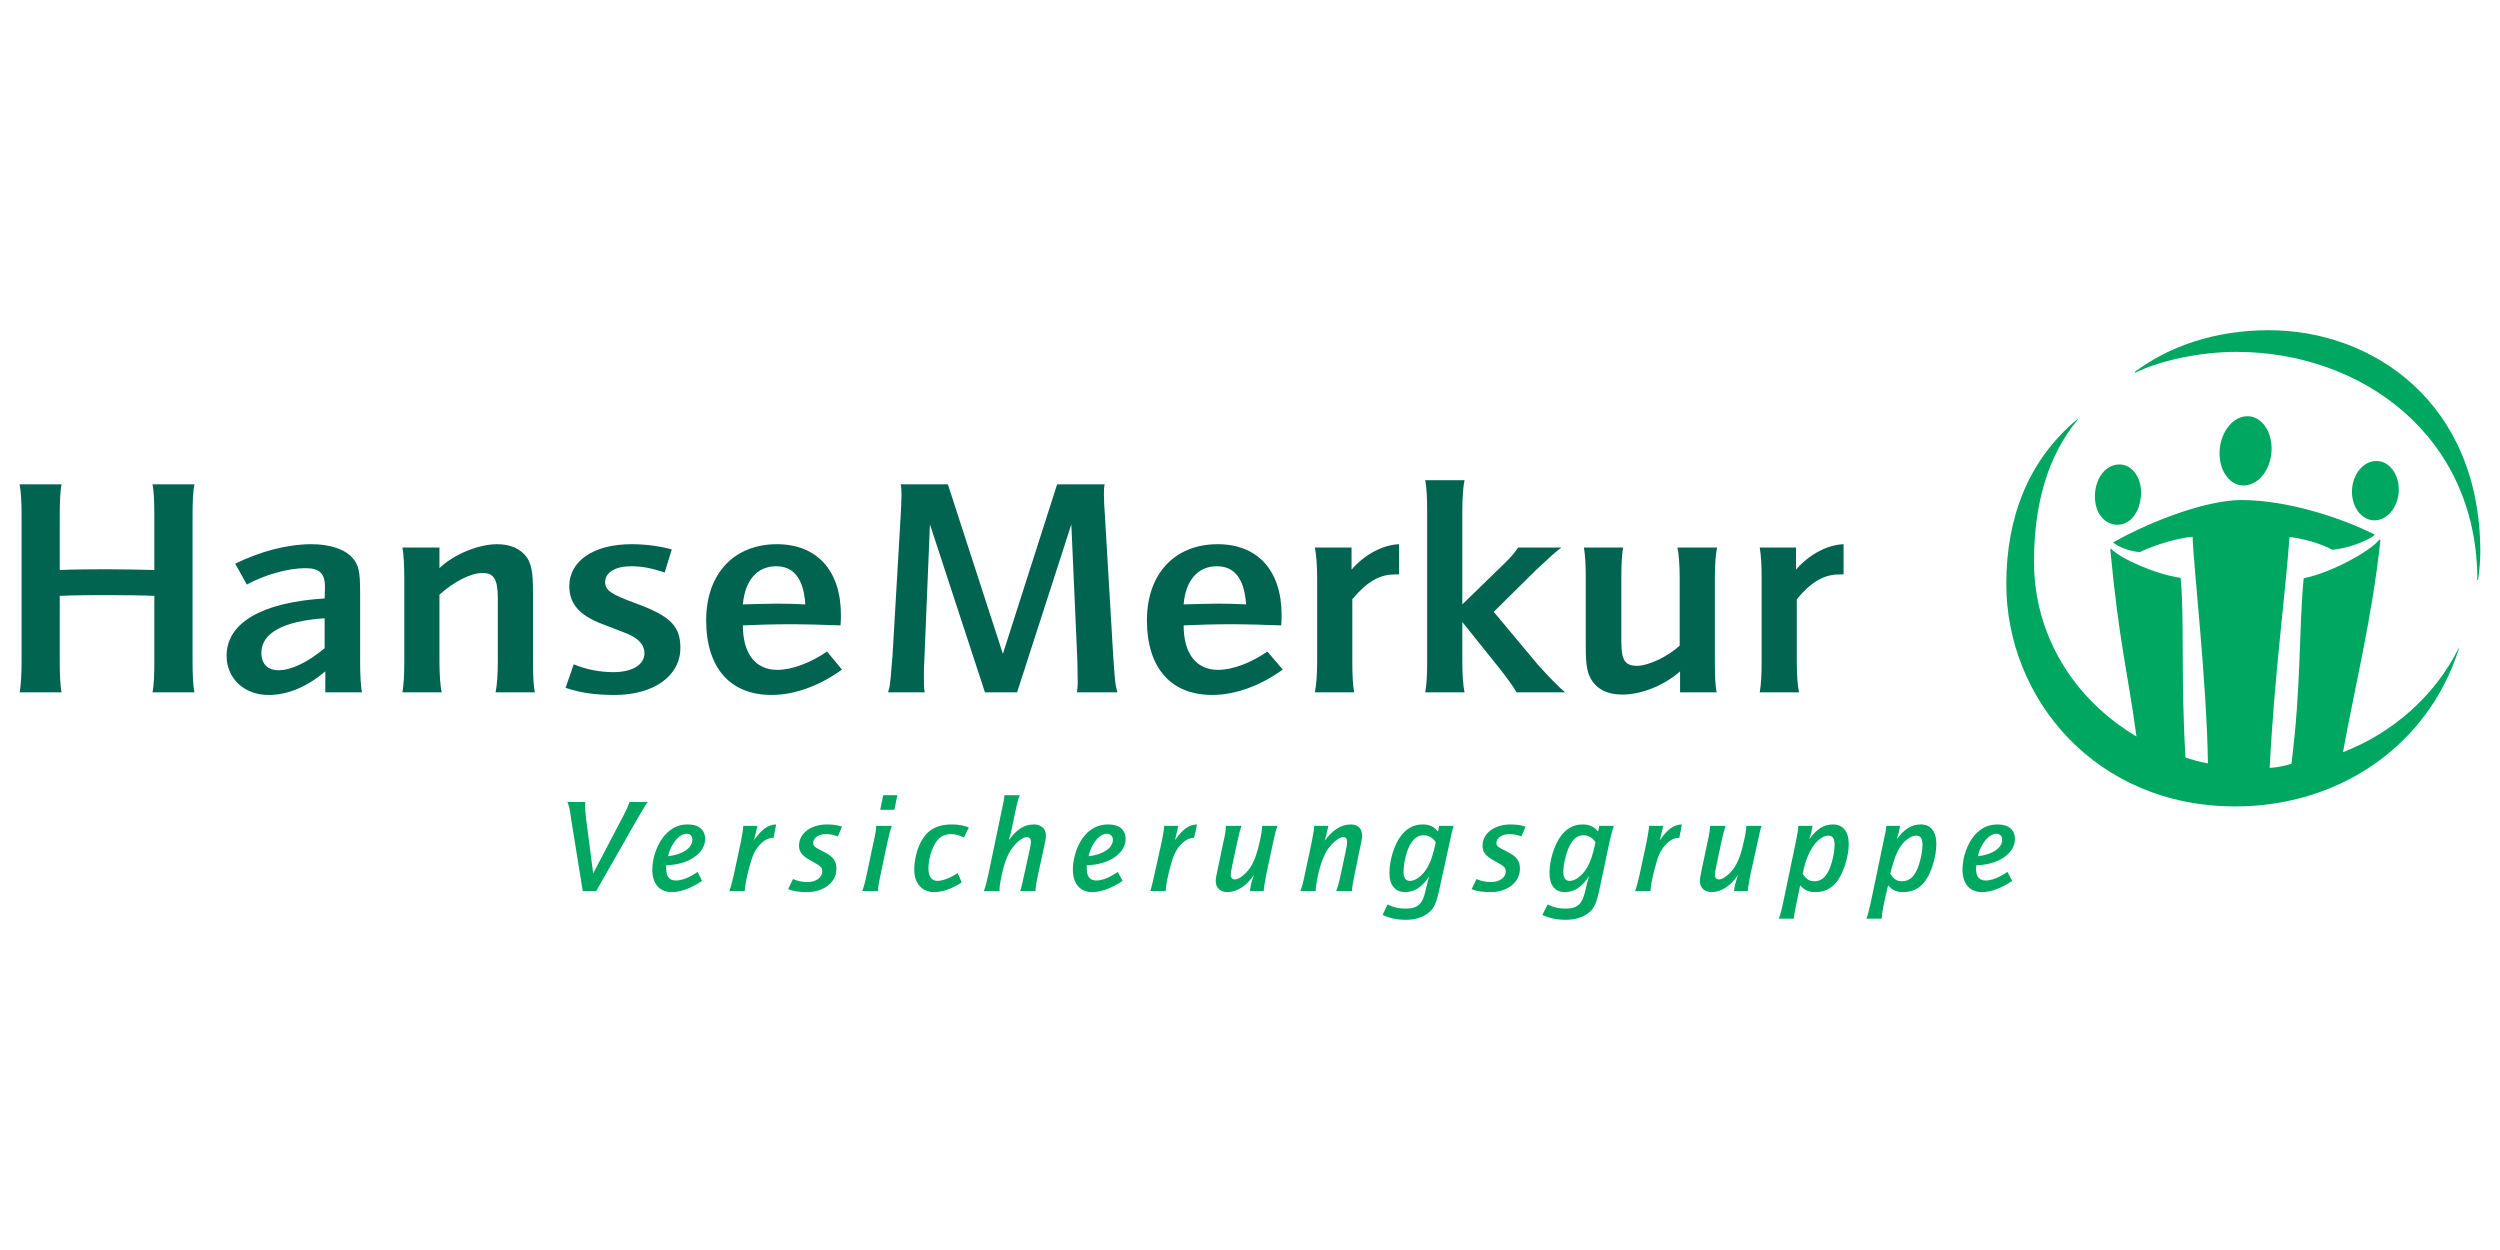 <?xml version="1.0" encoding="UTF-8"?>
<svg xmlns="http://www.w3.org/2000/svg" xmlns:xlink="http://www.w3.org/1999/xlink" width="128px" height="64px" viewBox="0 0 128 32" version="1.1">
<g id="surface1">
<path style=" stroke:none;fill-rule:nonzero;fill:rgb(0%,65.49%,37.647%);fill-opacity:1;" d="M 116.168 0.906 C 113.395 0.906 111.031 1.738 109.293 3.051 L 109.312 3.09 C 110.574 2.465 112.621 2.016 114.504 2.016 C 120.879 2.016 126.84 6.281 126.84 13.703 C 126.84 13.703 126.875 13.699 126.879 13.703 C 126.941 13.254 126.992 12.711 126.992 12.266 C 126.992 4.621 121.492 0.906 116.168 0.906 Z M 115 5.312 C 114.266 5.359 113.656 6.195 113.641 7.168 C 113.625 8.137 114.195 8.902 114.926 8.855 C 115.691 8.805 116.281 8.004 116.305 7.016 C 116.324 6.027 115.742 5.262 115 5.312 Z M 106.383 5.445 C 103.789 7.594 102.723 10.582 102.723 13.895 C 102.723 19.746 107.273 25.289 114.445 25.289 C 119.711 25.289 124.301 22.238 125.898 17.207 L 125.883 17.188 C 124.672 19.621 122.516 21.523 119.961 22.512 C 120.59 19.047 121.441 15.688 121.879 11.652 L 121.84 11.613 C 121.367 12.223 119.352 13.328 117.949 13.605 C 117.691 16.297 117.828 19.16 117.32 23.105 C 117.066 23.195 116.551 23.301 116.207 23.316 C 116.445 18.645 117.008 14.438 117.223 11.5 C 117.84 11.543 118.914 11.855 119.406 12.148 C 120.152 12.09 121.168 11.727 121.57 11.402 L 121.57 11.363 C 119.91 10.523 117.129 9.602 114.75 9.602 C 113.129 9.602 110.426 10.523 108.199 11.766 L 108.199 11.785 C 108.465 12.004 109.074 12.242 109.562 12.266 C 110.375 11.875 111.539 11.543 112.262 11.48 C 112.309 13.047 112.98 18.824 113.047 23.086 C 112.727 23.035 112.156 22.879 111.898 22.781 C 111.652 18.816 111.848 15.625 111.648 13.586 C 110.375 13.406 108.598 12.621 108.086 12.094 L 108.047 12.129 C 108.492 16.887 108.949 18.453 109.387 21.707 C 106.109 19.754 104.141 16.453 104.141 12.762 C 104.141 9.781 104.859 7.305 106.398 5.465 Z M 121.551 7.609 C 120.891 7.691 120.387 8.426 120.422 9.258 C 120.457 10.086 121.012 10.703 121.668 10.637 C 122.332 10.57 122.848 9.832 122.816 8.988 C 122.785 8.145 122.219 7.527 121.551 7.609 Z M 108.547 7.781 C 107.852 7.762 107.305 8.414 107.262 9.316 C 107.223 10.176 107.676 10.824 108.355 10.867 C 108.973 10.902 109.535 10.359 109.617 9.391 C 109.691 8.523 109.207 7.801 108.547 7.781 Z M 108.547 7.781 "/>
<path style=" stroke:none;fill-rule:nonzero;fill:rgb(0%,65.49%,37.647%);fill-opacity:1;" d="M 45.219 24.715 L 45.066 25.461 L 45.793 25.461 L 45.945 24.715 Z M 51.426 24.715 C 51.426 24.816 51.406 24.906 51.387 25.023 C 51.359 25.16 51.301 25.449 51.27 25.578 L 50.602 28.777 C 50.57 28.926 50.5 29.203 50.469 29.332 C 50.438 29.449 50.41 29.512 50.371 29.621 L 51.176 29.621 C 51.168 29.477 51.184 29.301 51.27 28.891 C 51.414 28.172 51.602 27.719 51.828 27.418 C 52.059 27.094 52.383 26.859 52.574 26.859 C 52.703 26.859 52.785 26.953 52.785 27.109 C 52.785 27.199 52.766 27.289 52.707 27.57 L 52.441 28.777 C 52.34 29.258 52.297 29.441 52.23 29.621 L 53.016 29.621 C 53.027 29.406 53.047 29.246 53.148 28.777 L 53.438 27.453 C 53.531 27.012 53.551 26.93 53.551 26.785 C 53.551 26.43 53.309 26.211 52.938 26.211 C 52.457 26.211 52.066 26.445 51.656 27.016 C 51.711 26.828 51.781 26.531 51.809 26.402 L 51.98 25.578 C 52.082 25.082 52.133 24.926 52.211 24.715 Z M 29.051 25.059 C 29.133 25.277 29.148 25.301 29.242 25.922 L 29.262 26.055 L 29.836 29.621 L 30.527 29.621 L 32.613 25.961 C 32.668 25.863 32.836 25.574 32.941 25.406 C 33.035 25.242 33.074 25.176 33.168 25.059 L 32.23 25.059 C 32.176 25.238 32.082 25.441 31.926 25.75 L 30.371 28.719 L 30.008 25.922 C 29.969 25.586 29.953 25.379 29.953 25.215 C 29.953 25.188 29.965 25.137 29.969 25.059 Z M 35.219 26.211 C 34.754 26.211 34.395 26.375 34.051 26.746 C 33.668 27.176 33.398 27.891 33.398 28.527 C 33.398 29.254 33.773 29.676 34.395 29.676 C 34.848 29.676 35.398 29.473 35.945 29.102 L 35.719 28.641 C 35.301 28.93 34.906 29.082 34.605 29.082 C 34.27 29.082 34.109 28.879 34.109 28.469 C 34.109 28.438 34.109 28.375 34.109 28.297 C 35.23 28.285 36.102 27.695 36.102 26.957 C 36.102 26.484 35.773 26.211 35.219 26.211 Z M 39.738 26.211 C 39.316 26.23 39.012 26.445 38.609 27.016 L 38.781 26.285 L 38.055 26.285 C 38.047 26.465 38.016 26.676 37.922 27.148 L 37.574 28.777 C 37.52 29.031 37.41 29.449 37.344 29.621 L 38.129 29.621 C 38.156 29.152 38.395 28.184 38.57 27.762 C 38.785 27.262 39.207 26.898 39.547 26.898 L 39.605 26.898 Z M 42.344 26.211 C 41.516 26.211 40.91 26.664 40.91 27.301 C 40.91 27.625 41.078 27.828 41.52 28.066 C 42.043 28.355 42.098 28.41 42.098 28.625 C 42.098 28.926 41.777 29.16 41.367 29.16 C 41.094 29.16 40.855 29.117 40.602 29.008 L 40.352 29.523 C 40.594 29.633 40.926 29.676 41.328 29.676 C 42.18 29.676 42.824 29.172 42.824 28.488 C 42.824 28.078 42.676 27.855 42.133 27.59 C 41.73 27.391 41.629 27.312 41.637 27.148 C 41.648 26.902 41.906 26.707 42.27 26.707 C 42.516 26.707 42.684 26.742 42.902 26.824 L 43.109 26.324 C 42.871 26.242 42.625 26.211 42.344 26.211 Z M 48.742 26.211 C 48.176 26.211 47.742 26.359 47.422 26.707 C 47.051 27.113 46.809 27.852 46.809 28.527 C 46.809 29.227 47.207 29.676 47.824 29.676 C 48.242 29.676 48.707 29.52 49.242 29.18 L 49.031 28.699 C 48.688 28.941 48.262 29.102 47.996 29.102 C 47.703 29.102 47.535 28.875 47.535 28.469 C 47.535 27.969 47.719 27.387 47.957 27.07 C 48.141 26.824 48.379 26.707 48.684 26.707 C 48.91 26.707 49.137 26.77 49.355 26.879 L 49.605 26.363 C 49.352 26.262 49.051 26.211 48.742 26.211 Z M 56.75 26.211 C 56.285 26.211 55.902 26.375 55.562 26.746 C 55.18 27.176 54.93 27.891 54.93 28.527 C 54.93 29.254 55.305 29.676 55.926 29.676 C 56.379 29.676 56.93 29.473 57.477 29.102 L 57.23 28.641 C 56.812 28.93 56.438 29.082 56.137 29.082 C 55.801 29.082 55.641 28.879 55.641 28.469 C 55.641 28.438 55.641 28.375 55.641 28.297 C 56.762 28.285 57.633 27.695 57.633 26.957 C 57.633 26.484 57.305 26.211 56.75 26.211 Z M 61.289 26.211 C 60.863 26.23 60.562 26.445 60.16 27.016 L 60.332 26.285 L 59.605 26.285 C 59.598 26.465 59.566 26.676 59.469 27.148 L 59.105 28.777 C 59.051 29.031 58.957 29.449 58.895 29.621 L 59.68 29.621 C 59.707 29.152 59.941 28.184 60.121 27.762 C 60.332 27.262 60.754 26.898 61.098 26.898 L 61.137 26.898 Z M 69.164 26.211 C 68.668 26.211 68.219 26.5 67.82 27.051 C 67.863 26.938 67.887 26.809 67.938 26.613 L 68.012 26.285 L 67.285 26.285 C 67.285 26.445 67.246 26.684 67.152 27.148 L 66.805 28.777 C 66.719 29.223 66.645 29.449 66.578 29.621 L 67.363 29.621 C 67.363 29.469 67.395 29.258 67.457 28.93 C 67.594 28.258 67.789 27.75 68.012 27.438 C 68.238 27.121 68.586 26.859 68.777 26.859 C 68.902 26.859 68.973 26.938 68.973 27.109 C 68.973 27.199 68.941 27.375 68.895 27.609 L 68.645 28.777 C 68.551 29.227 68.484 29.434 68.414 29.621 L 69.219 29.621 C 69.227 29.422 69.258 29.25 69.355 28.777 L 69.641 27.379 C 69.711 27.078 69.738 26.922 69.738 26.785 C 69.738 26.414 69.531 26.211 69.164 26.211 Z M 72.84 26.211 C 72.41 26.211 72.043 26.395 71.75 26.766 C 71.398 27.211 71.137 28.023 71.137 28.699 C 71.137 29.324 71.441 29.676 71.941 29.676 C 72.418 29.676 72.824 29.414 73.184 28.852 C 73.102 29.125 73.066 29.258 73.031 29.41 L 72.992 29.582 C 72.844 30.285 72.586 30.52 71.977 30.52 C 71.648 30.52 71.383 30.473 71.039 30.309 L 70.789 30.844 C 71.125 31.008 71.527 31.094 71.977 31.094 C 72.414 31.094 72.781 30.992 73.07 30.789 C 73.406 30.555 73.527 30.305 73.684 29.582 L 74.219 27.148 C 74.297 26.789 74.363 26.445 74.43 26.285 L 73.684 26.285 L 73.625 26.574 C 73.406 26.309 73.184 26.211 72.84 26.211 Z M 77.34 26.211 C 76.516 26.211 75.906 26.664 75.906 27.301 C 75.906 27.625 76.055 27.828 76.5 28.066 C 77.02 28.355 77.094 28.41 77.094 28.625 C 77.094 28.926 76.773 29.16 76.363 29.16 C 76.09 29.16 75.852 29.117 75.598 29.008 L 75.348 29.523 C 75.59 29.633 75.922 29.676 76.328 29.676 C 77.176 29.676 77.82 29.172 77.82 28.488 C 77.82 28.078 77.672 27.855 77.133 27.59 C 76.727 27.391 76.605 27.312 76.613 27.148 C 76.629 26.902 76.902 26.707 77.266 26.707 C 77.512 26.707 77.68 26.742 77.898 26.824 L 78.109 26.324 C 77.867 26.242 77.621 26.211 77.34 26.211 Z M 81.02 26.211 C 80.59 26.211 80.242 26.395 79.945 26.766 C 79.598 27.211 79.332 28.023 79.332 28.699 C 79.332 29.324 79.621 29.676 80.121 29.676 C 80.598 29.676 81 29.414 81.363 28.852 C 81.281 29.125 81.246 29.258 81.211 29.41 L 81.172 29.582 C 81.023 30.285 80.766 30.52 80.156 30.52 C 79.828 30.52 79.582 30.473 79.238 30.309 L 78.969 30.844 C 79.305 31.008 79.707 31.094 80.156 31.094 C 80.594 31.094 80.98 30.992 81.27 30.789 C 81.605 30.555 81.723 30.305 81.883 29.582 L 82.398 27.148 C 82.477 26.785 82.566 26.434 82.629 26.285 L 81.883 26.285 L 81.824 26.574 C 81.605 26.309 81.363 26.211 81.02 26.211 Z M 86.113 26.211 C 85.691 26.23 85.387 26.445 84.984 27.016 L 85.156 26.285 L 84.43 26.285 C 84.422 26.465 84.391 26.676 84.297 27.148 L 83.949 28.777 C 83.895 29.031 83.785 29.449 83.719 29.621 L 84.504 29.621 C 84.531 29.152 84.77 28.184 84.945 27.762 C 85.16 27.262 85.582 26.898 85.922 26.898 L 85.98 26.898 Z M 93.852 26.211 C 93.383 26.211 93.016 26.434 92.629 26.977 C 92.668 26.852 92.715 26.715 92.742 26.594 L 92.801 26.285 L 92.07 26.285 C 92.07 26.473 92.035 26.688 91.938 27.148 L 91.305 30.176 C 91.203 30.66 91.145 30.867 91.074 31.035 L 91.844 31.035 C 91.855 30.852 91.902 30.617 91.996 30.176 L 92.168 29.332 C 92.379 29.578 92.613 29.676 92.934 29.676 C 93.391 29.676 93.758 29.512 94.047 29.141 C 94.387 28.695 94.656 27.863 94.656 27.207 C 94.656 26.57 94.348 26.211 93.852 26.211 Z M 98.355 26.211 C 97.883 26.211 97.5 26.434 97.109 26.977 C 97.152 26.852 97.195 26.715 97.227 26.594 L 97.281 26.285 L 96.574 26.285 C 96.574 26.473 96.52 26.688 96.422 27.148 L 95.789 30.176 C 95.684 30.66 95.625 30.867 95.559 31.035 L 96.344 31.035 C 96.355 30.852 96.383 30.617 96.477 30.176 L 96.668 29.332 C 96.883 29.578 97.113 29.676 97.434 29.676 C 97.895 29.676 98.258 29.512 98.547 29.141 C 98.887 28.695 99.141 27.863 99.141 27.207 C 99.141 26.57 98.848 26.211 98.355 26.211 Z M 102.281 26.211 C 101.816 26.211 101.457 26.375 101.113 26.746 C 100.73 27.176 100.48 27.891 100.48 28.527 C 100.48 29.254 100.855 29.676 101.477 29.676 C 101.93 29.676 102.48 29.473 103.027 29.102 L 102.781 28.641 C 102.363 28.93 101.969 29.082 101.668 29.082 C 101.332 29.082 101.172 28.879 101.172 28.469 C 101.172 28.438 101.191 28.375 101.191 28.297 C 102.312 28.285 103.164 27.695 103.164 26.957 C 103.164 26.484 102.836 26.211 102.281 26.211 Z M 44.855 26.285 C 44.855 26.383 44.863 26.438 44.836 26.574 C 44.809 26.75 44.758 26.973 44.719 27.148 L 44.375 28.777 C 44.281 29.219 44.215 29.449 44.145 29.621 L 44.949 29.621 C 44.957 29.457 44.988 29.23 45.086 28.777 L 45.43 27.148 C 45.492 26.844 45.598 26.449 45.66 26.285 Z M 62.766 26.285 C 62.758 26.395 62.758 26.465 62.746 26.574 C 62.73 26.699 62.664 27 62.629 27.148 L 62.344 28.508 C 62.277 28.816 62.246 28.984 62.246 29.121 C 62.246 29.457 62.492 29.676 62.84 29.676 C 63.332 29.676 63.832 29.355 64.199 28.797 C 64.148 28.961 64.066 29.199 64.047 29.293 L 63.992 29.621 L 64.699 29.621 C 64.707 29.441 64.832 28.777 64.832 28.777 L 65.18 27.148 C 65.273 26.711 65.332 26.465 65.406 26.285 L 64.621 26.285 C 64.617 26.504 64.582 26.703 64.508 27.051 C 64.363 27.715 64.195 28.156 63.992 28.449 C 63.75 28.781 63.43 29.027 63.223 29.027 C 63.102 29.027 63.012 28.945 63.012 28.797 C 63.012 28.707 63.043 28.543 63.09 28.316 L 63.34 27.148 C 63.383 26.945 63.461 26.621 63.473 26.574 C 63.508 26.457 63.527 26.391 63.57 26.285 Z M 87.551 26.285 C 87.543 26.395 87.547 26.465 87.531 26.574 C 87.516 26.699 87.449 27 87.418 27.148 L 87.129 28.508 C 87.066 28.816 87.035 28.984 87.035 29.121 C 87.035 29.457 87.281 29.676 87.629 29.676 C 88.121 29.676 88.617 29.355 88.988 28.797 C 88.934 28.961 88.855 29.199 88.836 29.293 L 88.777 29.621 L 89.484 29.621 C 89.492 29.441 89.621 28.777 89.621 28.777 L 89.984 27.148 C 90.078 26.711 90.121 26.465 90.195 26.285 L 89.41 26.285 C 89.402 26.504 89.371 26.703 89.293 27.051 C 89.152 27.715 88.98 28.156 88.777 28.449 C 88.539 28.781 88.215 29.027 88.012 29.027 C 87.887 29.027 87.801 28.945 87.801 28.797 C 87.801 28.707 87.828 28.543 87.879 28.316 L 88.125 27.148 C 88.168 26.945 88.246 26.621 88.262 26.574 C 88.293 26.457 88.316 26.391 88.355 26.285 Z M 35.16 26.688 C 35.34 26.688 35.449 26.816 35.449 26.996 C 35.449 27.418 34.949 27.754 34.203 27.84 C 34.348 27.195 34.773 26.688 35.16 26.688 Z M 56.672 26.688 C 56.852 26.688 56.98 26.816 56.98 26.996 C 56.98 27.418 56.48 27.754 55.734 27.84 C 55.879 27.195 56.281 26.688 56.672 26.688 Z M 102.223 26.688 C 102.402 26.688 102.512 26.816 102.512 26.996 C 102.512 27.418 102.012 27.754 101.266 27.84 C 101.41 27.195 101.836 26.688 102.223 26.688 Z M 72.879 26.766 C 73.152 26.766 73.367 26.891 73.512 27.129 C 73.352 27.84 73.262 28.102 73.07 28.434 C 72.832 28.836 72.484 29.102 72.188 29.102 C 71.969 29.102 71.863 28.949 71.863 28.641 C 71.863 28.219 71.992 27.652 72.168 27.301 C 72.355 26.945 72.59 26.766 72.879 26.766 Z M 81.059 26.766 C 81.332 26.766 81.547 26.891 81.691 27.129 C 81.531 27.84 81.441 28.102 81.25 28.434 C 81.008 28.836 80.664 29.102 80.367 29.102 C 80.148 29.102 80.043 28.949 80.043 28.641 C 80.043 28.219 80.191 27.652 80.367 27.301 C 80.555 26.945 80.77 26.766 81.059 26.766 Z M 93.605 26.785 C 93.836 26.785 93.93 26.934 93.93 27.262 C 93.93 27.645 93.789 28.262 93.625 28.586 C 93.438 28.953 93.219 29.121 92.895 29.121 C 92.637 29.121 92.465 29 92.301 28.738 L 92.32 28.641 C 92.355 28.477 92.383 28.355 92.418 28.238 C 92.512 27.922 92.625 27.656 92.762 27.438 C 93 27.039 93.332 26.785 93.605 26.785 Z M 98.105 26.785 C 98.34 26.785 98.43 26.934 98.43 27.262 C 98.43 27.645 98.289 28.262 98.125 28.586 C 97.941 28.953 97.699 29.121 97.379 29.121 C 97.117 29.121 96.949 29 96.785 28.738 L 96.805 28.641 C 96.836 28.477 96.883 28.355 96.918 28.238 C 97.012 27.922 97.105 27.656 97.242 27.438 C 97.484 27.039 97.832 26.785 98.105 26.785 Z M 98.105 26.785 "/>
<path style=" stroke:none;fill-rule:evenodd;fill:rgb(0%,39.216%,31.373%);fill-opacity:1;" d="M 72.973 8.586 C 73.043 8.996 73.07 9.484 73.07 10.121 L 73.07 17.914 C 73.07 18.551 73.043 19.039 72.973 19.449 L 74.984 19.449 C 74.914 19.129 74.871 18.539 74.871 17.914 L 74.871 15.848 L 76.746 18.184 C 77.152 18.699 77.508 19.191 77.648 19.449 L 80.137 19.449 C 79.805 19.176 79.316 18.668 78.738 18.031 L 76.48 15.328 L 78.645 13.184 C 79.465 12.426 79.578 12.309 79.945 12.035 L 77.727 12.035 C 77.586 12.246 77.379 12.52 76.977 12.898 L 74.871 14.945 L 74.871 10.121 C 74.871 9.496 74.914 8.906 74.984 8.586 Z M 1.008 8.797 C 1.078 9.227 1.105 9.734 1.105 10.406 L 1.105 17.84 C 1.105 18.496 1.078 19.016 1.008 19.449 L 3.152 19.449 C 3.082 19.113 3.059 18.492 3.059 17.84 L 3.059 14.508 C 3.879 14.473 4.652 14.469 5.453 14.469 C 6.262 14.469 7.445 14.484 7.902 14.508 L 7.902 17.84 C 7.902 18.527 7.879 19.113 7.809 19.449 L 9.953 19.449 C 9.883 19.098 9.859 18.512 9.859 17.84 L 9.859 10.406 C 9.859 9.719 9.883 9.148 9.953 8.797 L 7.809 8.797 C 7.879 9.133 7.902 9.703 7.902 10.406 L 7.902 13.184 C 7.328 13.168 6.16 13.145 5.434 13.145 C 4.812 13.145 3.621 13.156 3.059 13.184 L 3.059 10.406 C 3.059 9.754 3.082 9.133 3.152 8.797 Z M 46.117 8.797 C 46.152 8.988 46.156 9.113 46.156 9.352 C 46.156 9.559 46.137 10.016 46.117 10.367 L 45.695 17.59 C 45.68 17.879 45.617 18.414 45.602 18.699 C 45.566 19.035 45.555 19.191 45.469 19.449 L 47.344 19.449 C 47.293 19.113 47.305 18.961 47.305 18.355 C 47.305 18.227 47.309 18 47.324 17.859 L 47.613 10.848 L 50.43 19.449 L 52.074 19.449 L 54.852 10.848 L 55.16 17.801 C 55.16 17.801 55.18 18.852 55.18 18.93 C 55.18 19.125 55.156 19.348 55.141 19.449 L 57.211 19.449 C 57.086 18.969 57.105 19.051 57 17.648 L 56.578 10.504 C 56.543 9.992 56.52 9.617 56.52 9.316 C 56.52 9.105 56.523 8.988 56.559 8.797 L 54.125 8.797 L 51.348 17.477 L 48.531 8.797 Z M 15.949 11.863 C 14.742 11.863 13.387 12.207 12.043 12.859 L 12.637 13.93 C 13.547 13.43 14.75 13.09 15.641 13.09 C 16.359 13.09 16.656 13.359 16.637 14.105 L 16.621 14.641 C 13.418 14.836 11.602 15.887 11.602 17.57 C 11.602 18.738 12.504 19.582 13.746 19.582 C 14.727 19.582 15.695 19.18 16.656 18.375 L 16.656 19.449 L 18.535 19.449 C 18.465 19.129 18.441 18.523 18.438 17.914 L 18.438 14.312 C 18.438 13.223 18.355 12.922 18.055 12.57 C 17.652 12.117 16.895 11.863 15.949 11.863 Z M 25.449 11.863 C 24.488 11.863 23.219 12.391 22.5 13.09 L 22.5 12.035 L 20.605 12.035 C 20.672 12.445 20.699 12.945 20.699 13.566 L 20.699 17.914 C 20.699 18.555 20.672 19.039 20.605 19.449 L 22.613 19.449 C 22.547 19.129 22.5 18.539 22.5 17.914 L 22.5 14.449 C 23.234 13.781 24.109 13.336 24.703 13.336 C 25.297 13.336 25.488 13.66 25.488 14.66 L 25.488 17.914 C 25.488 18.566 25.441 19.113 25.375 19.449 L 27.383 19.449 C 27.316 19.129 27.289 18.523 27.289 17.914 L 27.289 14.277 C 27.289 13.32 27.211 12.902 26.984 12.551 C 26.684 12.113 26.148 11.863 25.449 11.863 Z M 32.328 11.863 C 30.402 11.863 29.148 12.719 29.148 14.008 C 29.148 14.902 29.66 15.504 30.812 15.941 C 32.074 16.43 32.012 16.398 32.309 16.535 C 32.762 16.766 32.996 17.074 32.996 17.438 C 32.996 18.027 32.387 18.414 31.406 18.414 C 30.691 18.414 29.988 18.27 29.375 18.012 L 28.957 19.219 C 29.742 19.477 30.484 19.582 31.465 19.582 C 33.477 19.582 34.836 18.609 34.836 17.168 C 34.836 16.062 34.328 15.547 32.594 14.906 C 31.266 14.422 30.984 14.223 30.984 13.797 C 30.984 13.312 31.504 12.992 32.309 12.992 C 32.887 12.992 33.438 13.105 34.031 13.316 L 34.395 12.129 C 33.73 11.949 33.027 11.863 32.328 11.863 Z M 39.777 11.863 C 37.574 11.863 36.156 13.387 36.156 15.75 C 36.156 18.191 37.375 19.582 39.512 19.582 C 40.664 19.582 41.973 19.113 43.109 18.281 L 42.344 17.359 C 41.504 17.938 40.551 18.297 39.797 18.297 C 38.676 18.297 38.035 17.461 38.035 16.02 C 38.578 15.992 39.656 15.961 40.43 15.961 C 41.25 15.961 42.312 15.992 43.035 16.02 C 43.051 15.793 43.055 15.648 43.055 15.484 C 43.055 13.207 41.824 11.863 39.777 11.863 Z M 62.344 11.863 C 60.141 11.863 58.723 13.387 58.723 15.75 C 58.723 18.191 59.941 19.582 62.074 19.582 C 63.23 19.582 64.539 19.113 65.676 18.281 L 64.891 17.359 C 64.051 17.938 63.113 18.297 62.363 18.297 C 61.242 18.297 60.602 17.461 60.602 16.02 C 61.145 15.992 62.219 15.961 62.996 15.961 C 63.816 15.961 64.875 15.992 65.598 16.02 C 65.617 15.793 65.617 15.648 65.617 15.484 C 65.617 13.207 64.391 11.863 62.344 11.863 Z M 71.633 11.863 C 70.812 11.895 69.883 12.375 69.199 13.164 L 69.199 12.035 L 67.324 12.035 C 67.395 12.445 67.438 12.945 67.438 13.566 L 67.438 17.914 C 67.438 18.555 67.395 19.039 67.324 19.449 L 69.336 19.449 C 69.266 19.129 69.238 18.539 69.238 17.914 L 69.238 14.68 C 69.973 13.797 70.633 13.414 71.383 13.414 C 71.488 13.414 71.527 13.398 71.633 13.414 Z M 94.391 11.863 C 93.566 11.895 92.641 12.375 91.957 13.164 L 91.957 12.035 L 90.098 12.035 C 90.168 12.445 90.195 12.945 90.195 13.566 L 90.195 17.914 C 90.195 18.551 90.168 19.039 90.098 19.449 L 92.109 19.449 C 92.039 19.129 91.996 18.539 91.996 17.914 L 91.996 14.68 C 92.73 13.797 93.387 13.414 94.141 13.414 C 94.246 13.414 94.285 13.398 94.391 13.414 Z M 81.098 12.035 C 81.164 12.445 81.191 12.945 81.191 13.566 L 81.191 17.109 C 81.191 18.082 81.27 18.473 81.5 18.836 C 81.812 19.32 82.336 19.562 83.07 19.562 C 84.031 19.562 85.195 19.102 86.02 18.375 L 86.02 19.449 L 87.895 19.449 C 87.824 19.191 87.801 18.582 87.801 17.914 L 87.801 13.566 C 87.801 12.93 87.844 12.367 87.914 12.035 L 85.887 12.035 C 85.953 12.352 86 12.961 86 13.566 L 86 17.055 C 85.406 17.613 84.395 18.09 83.816 18.09 C 83.203 18.09 83.012 17.801 83.012 16.863 L 83.012 13.566 C 83.012 12.945 83.039 12.367 83.105 12.035 Z M 39.738 12.992 C 40.648 12.992 41.148 13.641 41.234 14.945 C 40.918 14.922 40.215 14.906 39.758 14.906 C 39.273 14.906 38.637 14.934 38.035 14.945 C 38.141 13.719 38.762 12.992 39.738 12.992 Z M 62.305 12.992 C 63.215 12.992 63.711 13.641 63.801 14.945 C 63.48 14.922 62.781 14.906 62.324 14.906 C 61.84 14.906 61.199 14.934 60.602 14.945 C 60.703 13.719 61.324 12.992 62.305 12.992 Z M 16.621 15.656 L 16.621 17.188 C 15.781 17.898 14.91 18.316 14.262 18.316 C 13.703 18.316 13.383 17.992 13.383 17.418 C 13.383 16.402 14.539 15.793 16.621 15.656 Z M 16.621 15.656 "/>
</g>
</svg>
